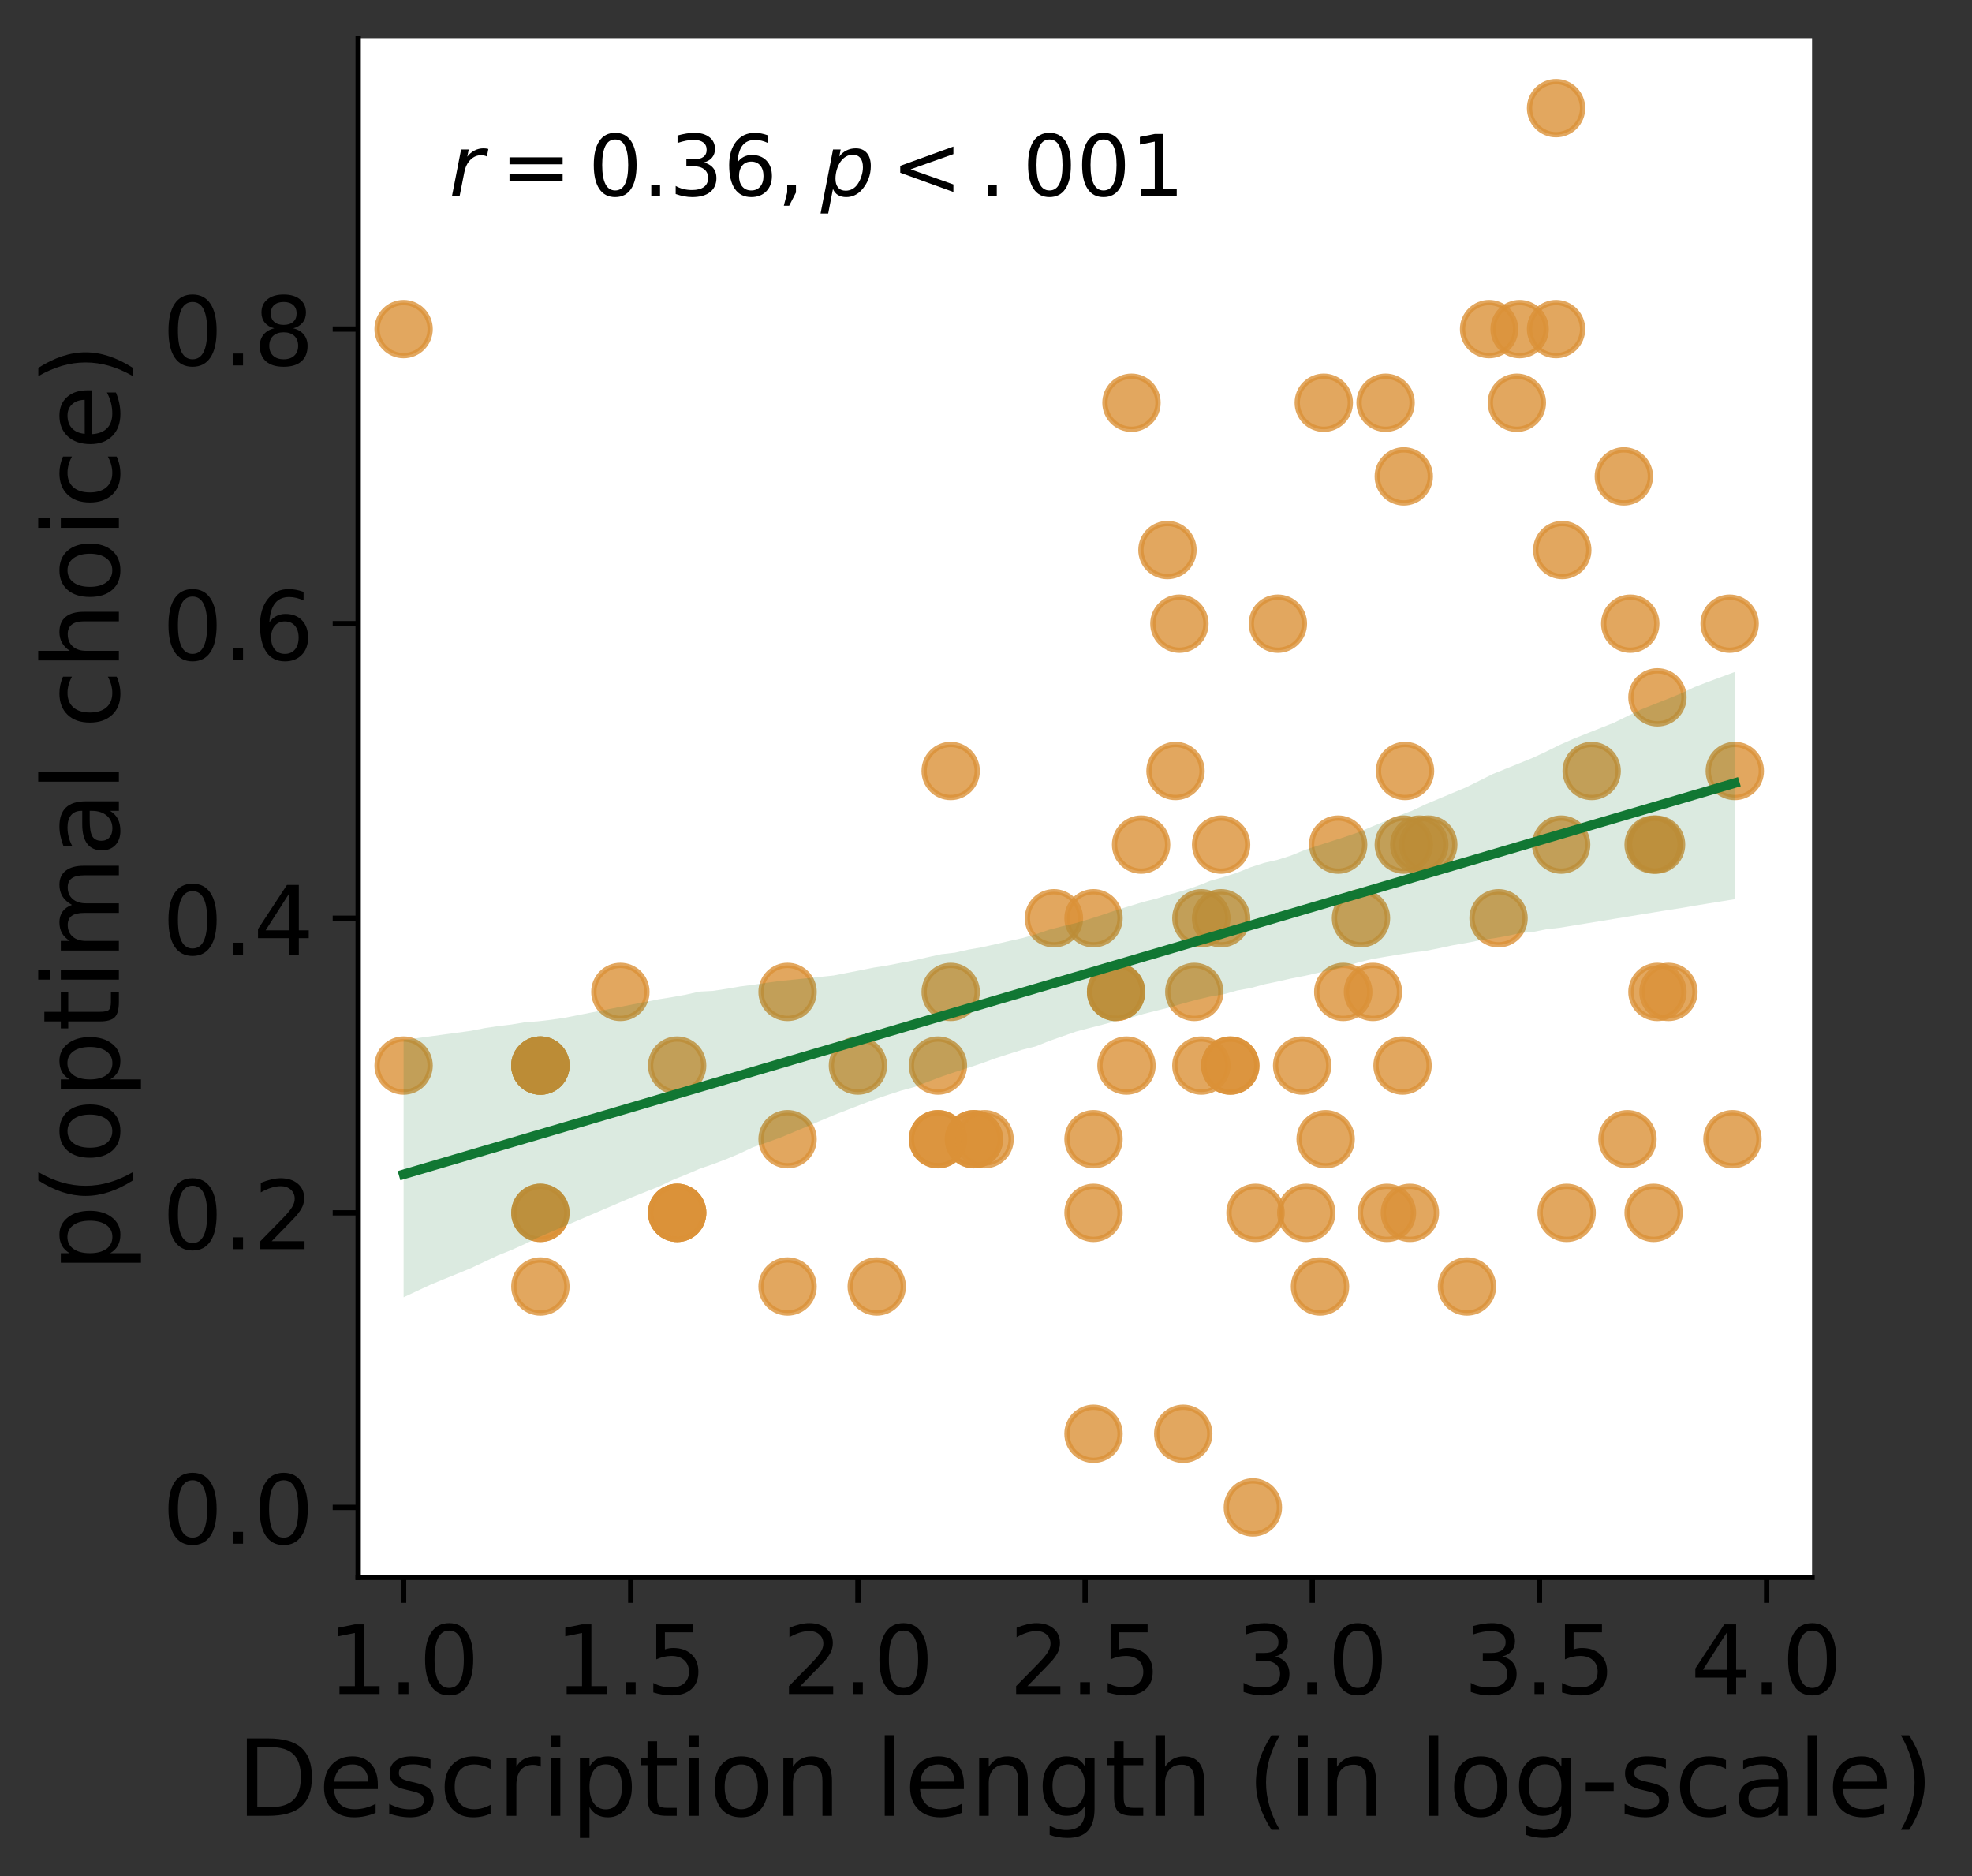 <?xml version="1.0" encoding="utf-8" standalone="no"?>
<!DOCTYPE svg PUBLIC "-//W3C//DTD SVG 1.1//EN"
  "http://www.w3.org/Graphics/SVG/1.1/DTD/svg11.dtd">
<!-- Created with matplotlib (https://matplotlib.org/) -->
<svg height="353.441pt" version="1.1" viewBox="0 0 371.55 353.441" width="371.55pt" xmlns="http://www.w3.org/2000/svg" xmlns:xlink="http://www.w3.org/1999/xlink">
 <rect x="0" y="0" width="371.55" height="353.441" fill="#333333" stroke="none"/>
 <defs>
  <style type="text/css">*{stroke-linecap:butt;stroke-linejoin:round;}</style>
 </defs>
 <g id="figure_1">
  <g id="patch_1">
   <path d="M 0 353.441 
L 371.55 353.441 
L 371.55 0 
L 0 0 
z
" style="fill:none;"/>
  </g>
  <g id="axes_1">
   <g id="patch_2">
    <path d="M 67.482 297.164 
L 341.415 297.164 
L 341.415 7.2 
L 67.482 7.2 
z
" style="fill:#ffffff;"/>
   </g>
   <g id="PathCollection_1">
    <defs>
     <path d="M 0 5 
C 1.326 5 2.598 4.473 3.536 3.536 
C 4.473 2.598 5 1.326 5 0 
C 5 -1.326 4.473 -2.598 3.536 -3.536 
C 2.598 -4.473 1.326 -5 0 -5 
C -1.326 -5 -2.598 -4.473 -3.536 -3.536 
C -4.473 -2.598 -5 -1.326 -5 0 
C -5 1.326 -4.473 2.598 -3.536 3.536 
C -2.598 4.473 -1.326 5 0 5 
z
" id="m71113874ea" style="stroke:#da9138;stroke-opacity:0.8;"/>
    </defs>
    <g clip-path="url(#p8c5817f13b)">
     <use style="fill:#da9138;fill-opacity:0.8;stroke:#da9138;stroke-opacity:0.8;" x="76.042" xlink:href="#m71113874ea" y="200.741"/>
     <use style="fill:#da9138;fill-opacity:0.8;stroke:#da9138;stroke-opacity:0.8;" x="214.999" xlink:href="#m71113874ea" y="159.119"/>
     <use style="fill:#da9138;fill-opacity:0.8;stroke:#da9138;stroke-opacity:0.8;" x="101.812" xlink:href="#m71113874ea" y="242.362"/>
     <use style="fill:#da9138;fill-opacity:0.8;stroke:#da9138;stroke-opacity:0.8;" x="212.244" xlink:href="#m71113874ea" y="200.741"/>
     <use style="fill:#da9138;fill-opacity:0.8;stroke:#da9138;stroke-opacity:0.8;" x="265.642" xlink:href="#m71113874ea" y="228.488"/>
     <use style="fill:#da9138;fill-opacity:0.8;stroke:#da9138;stroke-opacity:0.8;" x="206.033" xlink:href="#m71113874ea" y="214.614"/>
     <use style="fill:#da9138;fill-opacity:0.8;stroke:#da9138;stroke-opacity:0.8;" x="311.563" xlink:href="#m71113874ea" y="228.488"/>
     <use style="fill:#da9138;fill-opacity:0.8;stroke:#da9138;stroke-opacity:0.8;" x="276.394" xlink:href="#m71113874ea" y="242.362"/>
     <use style="fill:#da9138;fill-opacity:0.8;stroke:#da9138;stroke-opacity:0.8;" x="127.581" xlink:href="#m71113874ea" y="228.488"/>
     <use style="fill:#da9138;fill-opacity:0.8;stroke:#da9138;stroke-opacity:0.8;" x="221.481" xlink:href="#m71113874ea" y="145.245"/>
     <use style="fill:#da9138;fill-opacity:0.8;stroke:#da9138;stroke-opacity:0.8;" x="161.646" xlink:href="#m71113874ea" y="200.741"/>
     <use style="fill:#da9138;fill-opacity:0.8;stroke:#da9138;stroke-opacity:0.8;" x="206.033" xlink:href="#m71113874ea" y="228.488"/>
     <use style="fill:#da9138;fill-opacity:0.8;stroke:#da9138;stroke-opacity:0.8;" x="246.118" xlink:href="#m71113874ea" y="228.488"/>
     <use style="fill:#da9138;fill-opacity:0.8;stroke:#da9138;stroke-opacity:0.8;" x="231.802" xlink:href="#m71113874ea" y="200.741"/>
     <use style="fill:#da9138;fill-opacity:0.8;stroke:#da9138;stroke-opacity:0.8;" x="165.19" xlink:href="#m71113874ea" y="242.362"/>
     <use style="fill:#da9138;fill-opacity:0.8;stroke:#da9138;stroke-opacity:0.8;" x="312.281" xlink:href="#m71113874ea" y="131.371"/>
     <use style="fill:#da9138;fill-opacity:0.8;stroke:#da9138;stroke-opacity:0.8;" x="264.256" xlink:href="#m71113874ea" y="200.741"/>
     <use style="fill:#da9138;fill-opacity:0.8;stroke:#da9138;stroke-opacity:0.8;" x="101.812" xlink:href="#m71113874ea" y="200.741"/>
     <use style="fill:#da9138;fill-opacity:0.8;stroke:#da9138;stroke-opacity:0.8;" x="314.356" xlink:href="#m71113874ea" y="186.867"/>
     <use style="fill:#da9138;fill-opacity:0.8;stroke:#da9138;stroke-opacity:0.8;" x="183.499" xlink:href="#m71113874ea" y="214.614"/>
     <use style="fill:#da9138;fill-opacity:0.8;stroke:#da9138;stroke-opacity:0.8;" x="206.033" xlink:href="#m71113874ea" y="270.11"/>
     <use style="fill:#da9138;fill-opacity:0.8;stroke:#da9138;stroke-opacity:0.8;" x="176.72" xlink:href="#m71113874ea" y="214.614"/>
     <use style="fill:#da9138;fill-opacity:0.8;stroke:#da9138;stroke-opacity:0.8;" x="236.555" xlink:href="#m71113874ea" y="228.488"/>
     <use style="fill:#da9138;fill-opacity:0.8;stroke:#da9138;stroke-opacity:0.8;" x="225.024" xlink:href="#m71113874ea" y="186.867"/>
     <use style="fill:#da9138;fill-opacity:0.8;stroke:#da9138;stroke-opacity:0.8;" x="183.499" xlink:href="#m71113874ea" y="214.614"/>
     <use style="fill:#da9138;fill-opacity:0.8;stroke:#da9138;stroke-opacity:0.8;" x="101.812" xlink:href="#m71113874ea" y="200.741"/>
     <use style="fill:#da9138;fill-opacity:0.8;stroke:#da9138;stroke-opacity:0.8;" x="127.581" xlink:href="#m71113874ea" y="200.741"/>
     <use style="fill:#da9138;fill-opacity:0.8;stroke:#da9138;stroke-opacity:0.8;" x="245.343" xlink:href="#m71113874ea" y="200.741"/>
     <use style="fill:#da9138;fill-opacity:0.8;stroke:#da9138;stroke-opacity:0.8;" x="261.32" xlink:href="#m71113874ea" y="228.488"/>
     <use style="fill:#da9138;fill-opacity:0.8;stroke:#da9138;stroke-opacity:0.8;" x="311.563" xlink:href="#m71113874ea" y="159.119"/>
     <use style="fill:#da9138;fill-opacity:0.8;stroke:#da9138;stroke-opacity:0.8;" x="264.491" xlink:href="#m71113874ea" y="159.119"/>
     <use style="fill:#da9138;fill-opacity:0.8;stroke:#da9138;stroke-opacity:0.8;" x="127.581" xlink:href="#m71113874ea" y="228.488"/>
     <use style="fill:#da9138;fill-opacity:0.8;stroke:#da9138;stroke-opacity:0.8;" x="249.766" xlink:href="#m71113874ea" y="214.614"/>
     <use style="fill:#da9138;fill-opacity:0.8;stroke:#da9138;stroke-opacity:0.8;" x="269.103" xlink:href="#m71113874ea" y="159.119"/>
     <use style="fill:#da9138;fill-opacity:0.8;stroke:#da9138;stroke-opacity:0.8;" x="230.073" xlink:href="#m71113874ea" y="172.993"/>
     <use style="fill:#da9138;fill-opacity:0.8;stroke:#da9138;stroke-opacity:0.8;" x="256.428" xlink:href="#m71113874ea" y="172.993"/>
     <use style="fill:#da9138;fill-opacity:0.8;stroke:#da9138;stroke-opacity:0.8;" x="101.812" xlink:href="#m71113874ea" y="228.488"/>
     <use style="fill:#da9138;fill-opacity:0.8;stroke:#da9138;stroke-opacity:0.8;" x="210.287" xlink:href="#m71113874ea" y="186.867"/>
     <use style="fill:#da9138;fill-opacity:0.8;stroke:#da9138;stroke-opacity:0.8;" x="299.888" xlink:href="#m71113874ea" y="145.245"/>
     <use style="fill:#da9138;fill-opacity:0.8;stroke:#da9138;stroke-opacity:0.8;" x="295.18" xlink:href="#m71113874ea" y="228.488"/>
     <use style="fill:#da9138;fill-opacity:0.8;stroke:#da9138;stroke-opacity:0.8;" x="282.342" xlink:href="#m71113874ea" y="172.993"/>
     <use style="fill:#da9138;fill-opacity:0.8;stroke:#da9138;stroke-opacity:0.8;" x="176.72" xlink:href="#m71113874ea" y="214.614"/>
     <use style="fill:#da9138;fill-opacity:0.8;stroke:#da9138;stroke-opacity:0.8;" x="148.386" xlink:href="#m71113874ea" y="186.867"/>
     <use style="fill:#da9138;fill-opacity:0.8;stroke:#da9138;stroke-opacity:0.8;" x="326.856" xlink:href="#m71113874ea" y="145.245"/>
     <use style="fill:#da9138;fill-opacity:0.8;stroke:#da9138;stroke-opacity:0.8;" x="116.886" xlink:href="#m71113874ea" y="186.867"/>
     <use style="fill:#da9138;fill-opacity:0.8;stroke:#da9138;stroke-opacity:0.8;" x="248.708" xlink:href="#m71113874ea" y="242.362"/>
     <use style="fill:#da9138;fill-opacity:0.8;stroke:#da9138;stroke-opacity:0.8;" x="307.159" xlink:href="#m71113874ea" y="117.497"/>
     <use style="fill:#da9138;fill-opacity:0.8;stroke:#da9138;stroke-opacity:0.8;" x="127.581" xlink:href="#m71113874ea" y="228.488"/>
     <use style="fill:#da9138;fill-opacity:0.8;stroke:#da9138;stroke-opacity:0.8;" x="306.636" xlink:href="#m71113874ea" y="214.614"/>
     <use style="fill:#da9138;fill-opacity:0.8;stroke:#da9138;stroke-opacity:0.8;" x="222.939" xlink:href="#m71113874ea" y="270.11"/>
     <use style="fill:#da9138;fill-opacity:0.8;stroke:#da9138;stroke-opacity:0.8;" x="226.352" xlink:href="#m71113874ea" y="200.741"/>
     <use style="fill:#da9138;fill-opacity:0.8;stroke:#da9138;stroke-opacity:0.8;" x="210.287" xlink:href="#m71113874ea" y="186.867"/>
     <use style="fill:#da9138;fill-opacity:0.8;stroke:#da9138;stroke-opacity:0.8;" x="179.12" xlink:href="#m71113874ea" y="186.867"/>
     <use style="fill:#da9138;fill-opacity:0.8;stroke:#da9138;stroke-opacity:0.8;" x="240.768" xlink:href="#m71113874ea" y="117.497"/>
     <use style="fill:#da9138;fill-opacity:0.8;stroke:#da9138;stroke-opacity:0.8;" x="285.793" xlink:href="#m71113874ea" y="75.876"/>
     <use style="fill:#da9138;fill-opacity:0.8;stroke:#da9138;stroke-opacity:0.8;" x="261.064" xlink:href="#m71113874ea" y="75.876"/>
     <use style="fill:#da9138;fill-opacity:0.8;stroke:#da9138;stroke-opacity:0.8;" x="286.317" xlink:href="#m71113874ea" y="62.002"/>
     <use style="fill:#da9138;fill-opacity:0.8;stroke:#da9138;stroke-opacity:0.8;" x="101.812" xlink:href="#m71113874ea" y="228.488"/>
     <use style="fill:#da9138;fill-opacity:0.8;stroke:#da9138;stroke-opacity:0.8;" x="305.952" xlink:href="#m71113874ea" y="89.75"/>
     <use style="fill:#da9138;fill-opacity:0.8;stroke:#da9138;stroke-opacity:0.8;" x="176.72" xlink:href="#m71113874ea" y="200.741"/>
     <use style="fill:#da9138;fill-opacity:0.8;stroke:#da9138;stroke-opacity:0.8;" x="101.812" xlink:href="#m71113874ea" y="200.741"/>
     <use style="fill:#da9138;fill-opacity:0.8;stroke:#da9138;stroke-opacity:0.8;" x="236.056" xlink:href="#m71113874ea" y="283.984"/>
     <use style="fill:#da9138;fill-opacity:0.8;stroke:#da9138;stroke-opacity:0.8;" x="312.281" xlink:href="#m71113874ea" y="186.867"/>
     <use style="fill:#da9138;fill-opacity:0.8;stroke:#da9138;stroke-opacity:0.8;" x="185.509" xlink:href="#m71113874ea" y="214.614"/>
     <use style="fill:#da9138;fill-opacity:0.8;stroke:#da9138;stroke-opacity:0.8;" x="219.963" xlink:href="#m71113874ea" y="103.623"/>
     <use style="fill:#da9138;fill-opacity:0.8;stroke:#da9138;stroke-opacity:0.8;" x="230.073" xlink:href="#m71113874ea" y="159.119"/>
     <use style="fill:#da9138;fill-opacity:0.8;stroke:#da9138;stroke-opacity:0.8;" x="312.021" xlink:href="#m71113874ea" y="159.119"/>
     <use style="fill:#da9138;fill-opacity:0.8;stroke:#da9138;stroke-opacity:0.8;" x="213.185" xlink:href="#m71113874ea" y="75.876"/>
     <use style="fill:#da9138;fill-opacity:0.8;stroke:#da9138;stroke-opacity:0.8;" x="252.122" xlink:href="#m71113874ea" y="159.119"/>
     <use style="fill:#da9138;fill-opacity:0.8;stroke:#da9138;stroke-opacity:0.8;" x="222.217" xlink:href="#m71113874ea" y="117.497"/>
     <use style="fill:#da9138;fill-opacity:0.8;stroke:#da9138;stroke-opacity:0.8;" x="326.416" xlink:href="#m71113874ea" y="214.614"/>
     <use style="fill:#da9138;fill-opacity:0.8;stroke:#da9138;stroke-opacity:0.8;" x="325.882" xlink:href="#m71113874ea" y="117.497"/>
     <use style="fill:#da9138;fill-opacity:0.8;stroke:#da9138;stroke-opacity:0.8;" x="253.087" xlink:href="#m71113874ea" y="186.867"/>
     <use style="fill:#da9138;fill-opacity:0.8;stroke:#da9138;stroke-opacity:0.8;" x="198.573" xlink:href="#m71113874ea" y="172.993"/>
     <use style="fill:#da9138;fill-opacity:0.8;stroke:#da9138;stroke-opacity:0.8;" x="294.352" xlink:href="#m71113874ea" y="103.623"/>
     <use style="fill:#da9138;fill-opacity:0.8;stroke:#da9138;stroke-opacity:0.8;" x="148.386" xlink:href="#m71113874ea" y="214.614"/>
     <use style="fill:#da9138;fill-opacity:0.8;stroke:#da9138;stroke-opacity:0.8;" x="264.724" xlink:href="#m71113874ea" y="145.245"/>
     <use style="fill:#da9138;fill-opacity:0.8;stroke:#da9138;stroke-opacity:0.8;" x="101.812" xlink:href="#m71113874ea" y="200.741"/>
     <use style="fill:#da9138;fill-opacity:0.8;stroke:#da9138;stroke-opacity:0.8;" x="226.352" xlink:href="#m71113874ea" y="172.993"/>
     <use style="fill:#da9138;fill-opacity:0.8;stroke:#da9138;stroke-opacity:0.8;" x="249.417" xlink:href="#m71113874ea" y="75.876"/>
     <use style="fill:#da9138;fill-opacity:0.8;stroke:#da9138;stroke-opacity:0.8;" x="148.386" xlink:href="#m71113874ea" y="242.362"/>
     <use style="fill:#da9138;fill-opacity:0.8;stroke:#da9138;stroke-opacity:0.8;" x="179.12" xlink:href="#m71113874ea" y="145.245"/>
     <use style="fill:#da9138;fill-opacity:0.8;stroke:#da9138;stroke-opacity:0.8;" x="258.682" xlink:href="#m71113874ea" y="186.867"/>
     <use style="fill:#da9138;fill-opacity:0.8;stroke:#da9138;stroke-opacity:0.8;" x="267.412" xlink:href="#m71113874ea" y="159.119"/>
     <use style="fill:#da9138;fill-opacity:0.8;stroke:#da9138;stroke-opacity:0.8;" x="206.033" xlink:href="#m71113874ea" y="172.993"/>
     <use style="fill:#da9138;fill-opacity:0.8;stroke:#da9138;stroke-opacity:0.8;" x="231.802" xlink:href="#m71113874ea" y="200.741"/>
     <use style="fill:#da9138;fill-opacity:0.8;stroke:#da9138;stroke-opacity:0.8;" x="294.142" xlink:href="#m71113874ea" y="159.119"/>
     <use style="fill:#da9138;fill-opacity:0.8;stroke:#da9138;stroke-opacity:0.8;" x="293.182" xlink:href="#m71113874ea" y="62.002"/>
     <use style="fill:#da9138;fill-opacity:0.8;stroke:#da9138;stroke-opacity:0.8;" x="280.564" xlink:href="#m71113874ea" y="62.002"/>
     <use style="fill:#da9138;fill-opacity:0.8;stroke:#da9138;stroke-opacity:0.8;" x="264.491" xlink:href="#m71113874ea" y="89.75"/>
     <use style="fill:#da9138;fill-opacity:0.8;stroke:#da9138;stroke-opacity:0.8;" x="76.042" xlink:href="#m71113874ea" y="62.002"/>
     <use style="fill:#da9138;fill-opacity:0.8;stroke:#da9138;stroke-opacity:0.8;" x="293.182" xlink:href="#m71113874ea" y="20.38"/>
    </g>
   </g>
   <g id="PolyCollection_1">
    <path clip-path="url(#p8c5817f13b)" d="M 76.042 195.916 
L 76.042 244.392 
L 78.576 243.21 
L 81.109 242.024 
L 83.643 240.981 
L 86.176 239.947 
L 88.71 238.91 
L 91.243 237.722 
L 93.777 236.521 
L 96.31 235.506 
L 98.844 234.372 
L 101.377 233.143 
L 103.91 232.04 
L 106.444 230.958 
L 108.977 229.875 
L 111.511 228.792 
L 114.044 227.707 
L 116.578 226.621 
L 119.111 225.536 
L 121.645 224.52 
L 124.178 223.527 
L 126.712 222.312 
L 129.245 221.288 
L 131.779 220.201 
L 134.312 219.33 
L 136.846 218.372 
L 139.379 217.307 
L 141.913 216.106 
L 144.446 215.242 
L 146.979 214.333 
L 149.513 213.286 
L 152.046 212.214 
L 154.58 211.141 
L 157.113 210.067 
L 159.647 209.086 
L 162.18 208.11 
L 164.714 207.147 
L 167.247 206.281 
L 169.781 205.465 
L 172.314 204.77 
L 174.848 203.79 
L 177.381 202.833 
L 179.915 201.967 
L 182.448 201.156 
L 184.982 200.307 
L 187.515 199.383 
L 190.048 198.563 
L 192.582 197.764 
L 195.115 197.132 
L 197.649 196.115 
L 200.182 195.231 
L 202.716 194.342 
L 205.249 193.668 
L 207.783 193.019 
L 210.316 192.347 
L 212.85 191.775 
L 215.383 191.038 
L 217.917 190.392 
L 220.45 189.763 
L 222.984 189.014 
L 225.517 188.325 
L 228.051 187.736 
L 230.584 187.303 
L 233.117 186.592 
L 235.651 186.138 
L 238.184 185.442 
L 240.718 184.918 
L 243.251 184.338 
L 245.785 183.85 
L 248.318 183.275 
L 250.852 182.678 
L 253.385 182.042 
L 255.919 181.33 
L 258.452 180.686 
L 260.986 180.259 
L 263.519 179.828 
L 266.053 179.451 
L 268.586 179.144 
L 271.12 178.639 
L 273.653 178.093 
L 276.186 177.656 
L 278.72 177.162 
L 281.253 176.79 
L 283.787 176.355 
L 286.32 175.805 
L 288.854 175.564 
L 291.387 175.061 
L 293.921 174.774 
L 296.454 174.36 
L 298.988 173.945 
L 301.521 173.531 
L 304.055 173.119 
L 306.588 172.702 
L 309.122 172.285 
L 311.655 171.873 
L 314.189 171.46 
L 316.722 171.074 
L 319.256 170.631 
L 321.789 170.221 
L 324.322 169.81 
L 326.856 169.4 
L 326.856 126.586 
L 326.856 126.586 
L 324.322 127.523 
L 321.789 128.46 
L 319.256 129.443 
L 316.722 130.642 
L 314.189 131.678 
L 311.655 132.674 
L 309.122 133.688 
L 306.588 134.928 
L 304.055 136.167 
L 301.521 137.17 
L 298.988 138.177 
L 296.454 139.185 
L 293.921 140.298 
L 291.387 141.557 
L 288.854 142.741 
L 286.32 143.771 
L 283.787 144.794 
L 281.253 145.823 
L 278.72 147.093 
L 276.186 148.344 
L 273.653 149.405 
L 271.12 150.466 
L 268.586 151.524 
L 266.053 152.73 
L 263.519 153.677 
L 260.986 154.689 
L 258.452 155.74 
L 255.919 156.802 
L 253.385 157.675 
L 250.852 158.489 
L 248.318 159.303 
L 245.785 160.136 
L 243.251 161.175 
L 240.718 161.982 
L 238.184 162.559 
L 235.651 163.372 
L 233.117 164.402 
L 230.584 165.21 
L 228.051 165.931 
L 225.517 166.931 
L 222.984 167.777 
L 220.45 168.483 
L 217.917 169.274 
L 215.383 169.921 
L 212.85 170.696 
L 210.316 171.458 
L 207.783 172.324 
L 205.249 173.141 
L 202.716 173.894 
L 200.182 174.499 
L 197.649 175.157 
L 195.115 176.024 
L 192.582 176.736 
L 190.048 177.302 
L 187.515 177.891 
L 184.982 178.457 
L 182.448 178.899 
L 179.915 179.471 
L 177.381 179.758 
L 174.848 180.315 
L 172.314 180.899 
L 169.781 181.376 
L 167.247 181.871 
L 164.714 182.268 
L 162.18 182.771 
L 159.647 183.268 
L 157.113 183.765 
L 154.58 184.031 
L 152.046 184.291 
L 149.513 184.548 
L 146.979 184.804 
L 144.446 185.143 
L 141.913 185.525 
L 139.379 185.849 
L 136.846 186.292 
L 134.312 186.673 
L 131.779 186.806 
L 129.245 187.378 
L 126.712 187.835 
L 124.178 188.242 
L 121.645 188.74 
L 119.111 189.239 
L 116.578 189.745 
L 114.044 190.236 
L 111.511 190.728 
L 108.977 191.226 
L 106.444 191.726 
L 103.91 192.104 
L 101.377 192.401 
L 98.844 192.594 
L 96.31 193.013 
L 93.777 193.314 
L 91.243 193.696 
L 88.71 194.197 
L 86.176 194.54 
L 83.643 194.883 
L 81.109 195.226 
L 78.576 195.571 
L 76.042 195.916 
z
" style="fill:#117733;fill-opacity:0.15;"/>
   </g>
   <g id="matplotlib.axis_1">
    <g id="xtick_1">
     <g id="line2d_1">
      <defs>
       <path d="M 0 0 
L 0 4.8 
" id="ma40fc22b27" style="stroke:#000000;"/>
      </defs>
      <g>
       <use style="stroke:#000000;" x="76.042" xlink:href="#ma40fc22b27" y="297.164"/>
      </g>
     </g>
     <g id="text_1">
      <!-- 1.0 -->
      <g transform="translate(61.729 319.141)scale(0.18 -0.18)">
       <defs>
        <path d="M 12.406 8.297 
L 28.516 8.297 
L 28.516 63.922 
L 10.984 60.406 
L 10.984 69.391 
L 28.422 72.906 
L 38.281 72.906 
L 38.281 8.297 
L 54.391 8.297 
L 54.391 0 
L 12.406 0 
z
" id="DejaVuSans-49"/>
        <path d="M 10.688 12.406 
L 21 12.406 
L 21 0 
L 10.688 0 
z
" id="DejaVuSans-46"/>
        <path d="M 31.781 66.406 
Q 24.172 66.406 20.328 58.906 
Q 16.5 51.422 16.5 36.375 
Q 16.5 21.391 20.328 13.891 
Q 24.172 6.391 31.781 6.391 
Q 39.453 6.391 43.281 13.891 
Q 47.125 21.391 47.125 36.375 
Q 47.125 51.422 43.281 58.906 
Q 39.453 66.406 31.781 66.406 
z
M 31.781 74.219 
Q 44.047 74.219 50.516 64.516 
Q 56.984 54.828 56.984 36.375 
Q 56.984 17.969 50.516 8.266 
Q 44.047 -1.422 31.781 -1.422 
Q 19.531 -1.422 13.062 8.266 
Q 6.594 17.969 6.594 36.375 
Q 6.594 54.828 13.062 64.516 
Q 19.531 74.219 31.781 74.219 
z
" id="DejaVuSans-48"/>
       </defs>
       <use xlink:href="#DejaVuSans-49"/>
       <use x="63.623" xlink:href="#DejaVuSans-46"/>
       <use x="95.41" xlink:href="#DejaVuSans-48"/>
      </g>
     </g>
    </g>
    <g id="xtick_2">
     <g id="line2d_2">
      <g>
       <use style="stroke:#000000;" x="118.844" xlink:href="#ma40fc22b27" y="297.164"/>
      </g>
     </g>
     <g id="text_2">
      <!-- 1.5 -->
      <g transform="translate(104.531 319.141)scale(0.18 -0.18)">
       <defs>
        <path d="M 10.797 72.906 
L 49.516 72.906 
L 49.516 64.594 
L 19.828 64.594 
L 19.828 46.734 
Q 21.969 47.469 24.109 47.828 
Q 26.266 48.188 28.422 48.188 
Q 40.625 48.188 47.75 41.5 
Q 54.891 34.812 54.891 23.391 
Q 54.891 11.625 47.562 5.094 
Q 40.234 -1.422 26.906 -1.422 
Q 22.312 -1.422 17.547 -0.641 
Q 12.797 0.141 7.719 1.703 
L 7.719 11.625 
Q 12.109 9.234 16.797 8.062 
Q 21.484 6.891 26.703 6.891 
Q 35.156 6.891 40.078 11.328 
Q 45.016 15.766 45.016 23.391 
Q 45.016 31 40.078 35.438 
Q 35.156 39.891 26.703 39.891 
Q 22.75 39.891 18.812 39.016 
Q 14.891 38.141 10.797 36.281 
z
" id="DejaVuSans-53"/>
       </defs>
       <use xlink:href="#DejaVuSans-49"/>
       <use x="63.623" xlink:href="#DejaVuSans-46"/>
       <use x="95.41" xlink:href="#DejaVuSans-53"/>
      </g>
     </g>
    </g>
    <g id="xtick_3">
     <g id="line2d_3">
      <g>
       <use style="stroke:#000000;" x="161.646" xlink:href="#ma40fc22b27" y="297.164"/>
      </g>
     </g>
     <g id="text_3">
      <!-- 2.0 -->
      <g transform="translate(147.333 319.141)scale(0.18 -0.18)">
       <defs>
        <path d="M 19.188 8.297 
L 53.609 8.297 
L 53.609 0 
L 7.328 0 
L 7.328 8.297 
Q 12.938 14.109 22.625 23.891 
Q 32.328 33.688 34.812 36.531 
Q 39.547 41.844 41.422 45.531 
Q 43.312 49.219 43.312 52.781 
Q 43.312 58.594 39.234 62.25 
Q 35.156 65.922 28.609 65.922 
Q 23.969 65.922 18.812 64.312 
Q 13.672 62.703 7.812 59.422 
L 7.812 69.391 
Q 13.766 71.781 18.938 73 
Q 24.125 74.219 28.422 74.219 
Q 39.75 74.219 46.484 68.547 
Q 53.219 62.891 53.219 53.422 
Q 53.219 48.922 51.531 44.891 
Q 49.859 40.875 45.406 35.406 
Q 44.188 33.984 37.641 27.219 
Q 31.109 20.453 19.188 8.297 
z
" id="DejaVuSans-50"/>
       </defs>
       <use xlink:href="#DejaVuSans-50"/>
       <use x="63.623" xlink:href="#DejaVuSans-46"/>
       <use x="95.41" xlink:href="#DejaVuSans-48"/>
      </g>
     </g>
    </g>
    <g id="xtick_4">
     <g id="line2d_4">
      <g>
       <use style="stroke:#000000;" x="204.448" xlink:href="#ma40fc22b27" y="297.164"/>
      </g>
     </g>
     <g id="text_4">
      <!-- 2.5 -->
      <g transform="translate(190.135 319.141)scale(0.18 -0.18)">
       <use xlink:href="#DejaVuSans-50"/>
       <use x="63.623" xlink:href="#DejaVuSans-46"/>
       <use x="95.41" xlink:href="#DejaVuSans-53"/>
      </g>
     </g>
    </g>
    <g id="xtick_5">
     <g id="line2d_5">
      <g>
       <use style="stroke:#000000;" x="247.25" xlink:href="#ma40fc22b27" y="297.164"/>
      </g>
     </g>
     <g id="text_5">
      <!-- 3.0 -->
      <g transform="translate(232.937 319.141)scale(0.18 -0.18)">
       <defs>
        <path d="M 40.578 39.312 
Q 47.656 37.797 51.625 33 
Q 55.609 28.219 55.609 21.188 
Q 55.609 10.406 48.188 4.484 
Q 40.766 -1.422 27.094 -1.422 
Q 22.516 -1.422 17.656 -0.516 
Q 12.797 0.391 7.625 2.203 
L 7.625 11.719 
Q 11.719 9.328 16.594 8.109 
Q 21.484 6.891 26.812 6.891 
Q 36.078 6.891 40.938 10.547 
Q 45.797 14.203 45.797 21.188 
Q 45.797 27.641 41.281 31.266 
Q 36.766 34.906 28.719 34.906 
L 20.219 34.906 
L 20.219 43.016 
L 29.109 43.016 
Q 36.375 43.016 40.234 45.922 
Q 44.094 48.828 44.094 54.297 
Q 44.094 59.906 40.109 62.906 
Q 36.141 65.922 28.719 65.922 
Q 24.656 65.922 20.016 65.031 
Q 15.375 64.156 9.812 62.312 
L 9.812 71.094 
Q 15.438 72.656 20.344 73.438 
Q 25.25 74.219 29.594 74.219 
Q 40.828 74.219 47.359 69.109 
Q 53.906 64.016 53.906 55.328 
Q 53.906 49.266 50.438 45.094 
Q 46.969 40.922 40.578 39.312 
z
" id="DejaVuSans-51"/>
       </defs>
       <use xlink:href="#DejaVuSans-51"/>
       <use x="63.623" xlink:href="#DejaVuSans-46"/>
       <use x="95.41" xlink:href="#DejaVuSans-48"/>
      </g>
     </g>
    </g>
    <g id="xtick_6">
     <g id="line2d_6">
      <g>
       <use style="stroke:#000000;" x="290.052" xlink:href="#ma40fc22b27" y="297.164"/>
      </g>
     </g>
     <g id="text_6">
      <!-- 3.5 -->
      <g transform="translate(275.739 319.141)scale(0.18 -0.18)">
       <use xlink:href="#DejaVuSans-51"/>
       <use x="63.623" xlink:href="#DejaVuSans-46"/>
       <use x="95.41" xlink:href="#DejaVuSans-53"/>
      </g>
     </g>
    </g>
    <g id="xtick_7">
     <g id="line2d_7">
      <g>
       <use style="stroke:#000000;" x="332.854" xlink:href="#ma40fc22b27" y="297.164"/>
      </g>
     </g>
     <g id="text_7">
      <!-- 4.0 -->
      <g transform="translate(318.541 319.141)scale(0.18 -0.18)">
       <defs>
        <path d="M 37.797 64.312 
L 12.891 25.391 
L 37.797 25.391 
z
M 35.203 72.906 
L 47.609 72.906 
L 47.609 25.391 
L 58.016 25.391 
L 58.016 17.188 
L 47.609 17.188 
L 47.609 0 
L 37.797 0 
L 37.797 17.188 
L 4.891 17.188 
L 4.891 26.703 
z
" id="DejaVuSans-52"/>
       </defs>
       <use xlink:href="#DejaVuSans-52"/>
       <use x="63.623" xlink:href="#DejaVuSans-46"/>
       <use x="95.41" xlink:href="#DejaVuSans-48"/>
      </g>
     </g>
    </g>
    <g id="text_8">
     <!-- Description length (in log-scale) -->
     <g transform="translate(44.547 342.082)scale(0.2 -0.2)">
      <defs>
       <path d="M 19.672 64.797 
L 19.672 8.109 
L 31.594 8.109 
Q 46.688 8.109 53.688 14.938 
Q 60.688 21.781 60.688 36.531 
Q 60.688 51.172 53.688 57.984 
Q 46.688 64.797 31.594 64.797 
z
M 9.812 72.906 
L 30.078 72.906 
Q 51.266 72.906 61.172 64.094 
Q 71.094 55.281 71.094 36.531 
Q 71.094 17.672 61.125 8.828 
Q 51.172 0 30.078 0 
L 9.812 0 
z
" id="DejaVuSans-68"/>
       <path d="M 56.203 29.594 
L 56.203 25.203 
L 14.891 25.203 
Q 15.484 15.922 20.484 11.062 
Q 25.484 6.203 34.422 6.203 
Q 39.594 6.203 44.453 7.469 
Q 49.312 8.734 54.109 11.281 
L 54.109 2.781 
Q 49.266 0.734 44.188 -0.344 
Q 39.109 -1.422 33.891 -1.422 
Q 20.797 -1.422 13.156 6.188 
Q 5.516 13.812 5.516 26.812 
Q 5.516 40.234 12.766 48.109 
Q 20.016 56 32.328 56 
Q 43.359 56 49.781 48.891 
Q 56.203 41.797 56.203 29.594 
z
M 47.219 32.234 
Q 47.125 39.594 43.094 43.984 
Q 39.062 48.391 32.422 48.391 
Q 24.906 48.391 20.391 44.141 
Q 15.875 39.891 15.188 32.172 
z
" id="DejaVuSans-101"/>
       <path d="M 44.281 53.078 
L 44.281 44.578 
Q 40.484 46.531 36.375 47.5 
Q 32.281 48.484 27.875 48.484 
Q 21.188 48.484 17.844 46.438 
Q 14.5 44.391 14.5 40.281 
Q 14.5 37.156 16.891 35.375 
Q 19.281 33.594 26.516 31.984 
L 29.594 31.297 
Q 39.156 29.25 43.188 25.516 
Q 47.219 21.781 47.219 15.094 
Q 47.219 7.469 41.188 3.016 
Q 35.156 -1.422 24.609 -1.422 
Q 20.219 -1.422 15.453 -0.562 
Q 10.688 0.297 5.422 2 
L 5.422 11.281 
Q 10.406 8.688 15.234 7.391 
Q 20.062 6.109 24.812 6.109 
Q 31.156 6.109 34.562 8.281 
Q 37.984 10.453 37.984 14.406 
Q 37.984 18.062 35.516 20.016 
Q 33.062 21.969 24.703 23.781 
L 21.578 24.516 
Q 13.234 26.266 9.516 29.906 
Q 5.812 33.547 5.812 39.891 
Q 5.812 47.609 11.281 51.797 
Q 16.75 56 26.812 56 
Q 31.781 56 36.172 55.266 
Q 40.578 54.547 44.281 53.078 
z
" id="DejaVuSans-115"/>
       <path d="M 48.781 52.594 
L 48.781 44.188 
Q 44.969 46.297 41.141 47.344 
Q 37.312 48.391 33.406 48.391 
Q 24.656 48.391 19.812 42.844 
Q 14.984 37.312 14.984 27.297 
Q 14.984 17.281 19.812 11.734 
Q 24.656 6.203 33.406 6.203 
Q 37.312 6.203 41.141 7.25 
Q 44.969 8.297 48.781 10.406 
L 48.781 2.094 
Q 45.016 0.344 40.984 -0.531 
Q 36.969 -1.422 32.422 -1.422 
Q 20.062 -1.422 12.781 6.344 
Q 5.516 14.109 5.516 27.297 
Q 5.516 40.672 12.859 48.328 
Q 20.219 56 33.016 56 
Q 37.156 56 41.109 55.141 
Q 45.062 54.297 48.781 52.594 
z
" id="DejaVuSans-99"/>
       <path d="M 41.109 46.297 
Q 39.594 47.172 37.812 47.578 
Q 36.031 48 33.891 48 
Q 26.266 48 22.188 43.047 
Q 18.109 38.094 18.109 28.812 
L 18.109 0 
L 9.078 0 
L 9.078 54.688 
L 18.109 54.688 
L 18.109 46.188 
Q 20.953 51.172 25.484 53.578 
Q 30.031 56 36.531 56 
Q 37.453 56 38.578 55.875 
Q 39.703 55.766 41.062 55.516 
z
" id="DejaVuSans-114"/>
       <path d="M 9.422 54.688 
L 18.406 54.688 
L 18.406 0 
L 9.422 0 
z
M 9.422 75.984 
L 18.406 75.984 
L 18.406 64.594 
L 9.422 64.594 
z
" id="DejaVuSans-105"/>
       <path d="M 18.109 8.203 
L 18.109 -20.797 
L 9.078 -20.797 
L 9.078 54.688 
L 18.109 54.688 
L 18.109 46.391 
Q 20.953 51.266 25.266 53.625 
Q 29.594 56 35.594 56 
Q 45.562 56 51.781 48.094 
Q 58.016 40.188 58.016 27.297 
Q 58.016 14.406 51.781 6.484 
Q 45.562 -1.422 35.594 -1.422 
Q 29.594 -1.422 25.266 0.953 
Q 20.953 3.328 18.109 8.203 
z
M 48.688 27.297 
Q 48.688 37.203 44.609 42.844 
Q 40.531 48.484 33.406 48.484 
Q 26.266 48.484 22.188 42.844 
Q 18.109 37.203 18.109 27.297 
Q 18.109 17.391 22.188 11.75 
Q 26.266 6.109 33.406 6.109 
Q 40.531 6.109 44.609 11.75 
Q 48.688 17.391 48.688 27.297 
z
" id="DejaVuSans-112"/>
       <path d="M 18.312 70.219 
L 18.312 54.688 
L 36.812 54.688 
L 36.812 47.703 
L 18.312 47.703 
L 18.312 18.016 
Q 18.312 11.328 20.141 9.422 
Q 21.969 7.516 27.594 7.516 
L 36.812 7.516 
L 36.812 0 
L 27.594 0 
Q 17.188 0 13.234 3.875 
Q 9.281 7.766 9.281 18.016 
L 9.281 47.703 
L 2.688 47.703 
L 2.688 54.688 
L 9.281 54.688 
L 9.281 70.219 
z
" id="DejaVuSans-116"/>
       <path d="M 30.609 48.391 
Q 23.391 48.391 19.188 42.75 
Q 14.984 37.109 14.984 27.297 
Q 14.984 17.484 19.156 11.844 
Q 23.344 6.203 30.609 6.203 
Q 37.797 6.203 41.984 11.859 
Q 46.188 17.531 46.188 27.297 
Q 46.188 37.016 41.984 42.703 
Q 37.797 48.391 30.609 48.391 
z
M 30.609 56 
Q 42.328 56 49.016 48.375 
Q 55.719 40.766 55.719 27.297 
Q 55.719 13.875 49.016 6.219 
Q 42.328 -1.422 30.609 -1.422 
Q 18.844 -1.422 12.172 6.219 
Q 5.516 13.875 5.516 27.297 
Q 5.516 40.766 12.172 48.375 
Q 18.844 56 30.609 56 
z
" id="DejaVuSans-111"/>
       <path d="M 54.891 33.016 
L 54.891 0 
L 45.906 0 
L 45.906 32.719 
Q 45.906 40.484 42.875 44.328 
Q 39.844 48.188 33.797 48.188 
Q 26.516 48.188 22.312 43.547 
Q 18.109 38.922 18.109 30.906 
L 18.109 0 
L 9.078 0 
L 9.078 54.688 
L 18.109 54.688 
L 18.109 46.188 
Q 21.344 51.125 25.703 53.562 
Q 30.078 56 35.797 56 
Q 45.219 56 50.047 50.172 
Q 54.891 44.344 54.891 33.016 
z
" id="DejaVuSans-110"/>
       <path id="DejaVuSans-32"/>
       <path d="M 9.422 75.984 
L 18.406 75.984 
L 18.406 0 
L 9.422 0 
z
" id="DejaVuSans-108"/>
       <path d="M 45.406 27.984 
Q 45.406 37.75 41.375 43.109 
Q 37.359 48.484 30.078 48.484 
Q 22.859 48.484 18.828 43.109 
Q 14.797 37.75 14.797 27.984 
Q 14.797 18.266 18.828 12.891 
Q 22.859 7.516 30.078 7.516 
Q 37.359 7.516 41.375 12.891 
Q 45.406 18.266 45.406 27.984 
z
M 54.391 6.781 
Q 54.391 -7.172 48.188 -13.984 
Q 42 -20.797 29.203 -20.797 
Q 24.469 -20.797 20.266 -20.094 
Q 16.062 -19.391 12.109 -17.922 
L 12.109 -9.188 
Q 16.062 -11.328 19.922 -12.344 
Q 23.781 -13.375 27.781 -13.375 
Q 36.625 -13.375 41.016 -8.766 
Q 45.406 -4.156 45.406 5.172 
L 45.406 9.625 
Q 42.625 4.781 38.281 2.391 
Q 33.938 0 27.875 0 
Q 17.828 0 11.672 7.656 
Q 5.516 15.328 5.516 27.984 
Q 5.516 40.672 11.672 48.328 
Q 17.828 56 27.875 56 
Q 33.938 56 38.281 53.609 
Q 42.625 51.219 45.406 46.391 
L 45.406 54.688 
L 54.391 54.688 
z
" id="DejaVuSans-103"/>
       <path d="M 54.891 33.016 
L 54.891 0 
L 45.906 0 
L 45.906 32.719 
Q 45.906 40.484 42.875 44.328 
Q 39.844 48.188 33.797 48.188 
Q 26.516 48.188 22.312 43.547 
Q 18.109 38.922 18.109 30.906 
L 18.109 0 
L 9.078 0 
L 9.078 75.984 
L 18.109 75.984 
L 18.109 46.188 
Q 21.344 51.125 25.703 53.562 
Q 30.078 56 35.797 56 
Q 45.219 56 50.047 50.172 
Q 54.891 44.344 54.891 33.016 
z
" id="DejaVuSans-104"/>
       <path d="M 31 75.875 
Q 24.469 64.656 21.281 53.656 
Q 18.109 42.672 18.109 31.391 
Q 18.109 20.125 21.312 9.062 
Q 24.516 -2 31 -13.188 
L 23.188 -13.188 
Q 15.875 -1.703 12.234 9.375 
Q 8.594 20.453 8.594 31.391 
Q 8.594 42.281 12.203 53.312 
Q 15.828 64.359 23.188 75.875 
z
" id="DejaVuSans-40"/>
       <path d="M 4.891 31.391 
L 31.203 31.391 
L 31.203 23.391 
L 4.891 23.391 
z
" id="DejaVuSans-45"/>
       <path d="M 34.281 27.484 
Q 23.391 27.484 19.188 25 
Q 14.984 22.516 14.984 16.5 
Q 14.984 11.719 18.141 8.906 
Q 21.297 6.109 26.703 6.109 
Q 34.188 6.109 38.703 11.406 
Q 43.219 16.703 43.219 25.484 
L 43.219 27.484 
z
M 52.203 31.203 
L 52.203 0 
L 43.219 0 
L 43.219 8.297 
Q 40.141 3.328 35.547 0.953 
Q 30.953 -1.422 24.312 -1.422 
Q 15.922 -1.422 10.953 3.297 
Q 6 8.016 6 15.922 
Q 6 25.141 12.172 29.828 
Q 18.359 34.516 30.609 34.516 
L 43.219 34.516 
L 43.219 35.406 
Q 43.219 41.609 39.141 45 
Q 35.062 48.391 27.688 48.391 
Q 23 48.391 18.547 47.266 
Q 14.109 46.141 10.016 43.891 
L 10.016 52.203 
Q 14.938 54.109 19.578 55.047 
Q 24.219 56 28.609 56 
Q 40.484 56 46.344 49.844 
Q 52.203 43.703 52.203 31.203 
z
" id="DejaVuSans-97"/>
       <path d="M 8.016 75.875 
L 15.828 75.875 
Q 23.141 64.359 26.781 53.312 
Q 30.422 42.281 30.422 31.391 
Q 30.422 20.453 26.781 9.375 
Q 23.141 -1.703 15.828 -13.188 
L 8.016 -13.188 
Q 14.5 -2 17.703 9.062 
Q 20.906 20.125 20.906 31.391 
Q 20.906 42.672 17.703 53.656 
Q 14.5 64.656 8.016 75.875 
z
" id="DejaVuSans-41"/>
      </defs>
      <use xlink:href="#DejaVuSans-68"/>
      <use x="77.002" xlink:href="#DejaVuSans-101"/>
      <use x="138.525" xlink:href="#DejaVuSans-115"/>
      <use x="190.625" xlink:href="#DejaVuSans-99"/>
      <use x="245.605" xlink:href="#DejaVuSans-114"/>
      <use x="286.719" xlink:href="#DejaVuSans-105"/>
      <use x="314.502" xlink:href="#DejaVuSans-112"/>
      <use x="377.979" xlink:href="#DejaVuSans-116"/>
      <use x="417.188" xlink:href="#DejaVuSans-105"/>
      <use x="444.971" xlink:href="#DejaVuSans-111"/>
      <use x="506.152" xlink:href="#DejaVuSans-110"/>
      <use x="569.531" xlink:href="#DejaVuSans-32"/>
      <use x="601.318" xlink:href="#DejaVuSans-108"/>
      <use x="629.102" xlink:href="#DejaVuSans-101"/>
      <use x="690.625" xlink:href="#DejaVuSans-110"/>
      <use x="754.004" xlink:href="#DejaVuSans-103"/>
      <use x="817.48" xlink:href="#DejaVuSans-116"/>
      <use x="856.689" xlink:href="#DejaVuSans-104"/>
      <use x="920.068" xlink:href="#DejaVuSans-32"/>
      <use x="951.855" xlink:href="#DejaVuSans-40"/>
      <use x="990.869" xlink:href="#DejaVuSans-105"/>
      <use x="1018.652" xlink:href="#DejaVuSans-110"/>
      <use x="1082.031" xlink:href="#DejaVuSans-32"/>
      <use x="1113.818" xlink:href="#DejaVuSans-108"/>
      <use x="1141.602" xlink:href="#DejaVuSans-111"/>
      <use x="1202.783" xlink:href="#DejaVuSans-103"/>
      <use x="1266.26" xlink:href="#DejaVuSans-45"/>
      <use x="1302.344" xlink:href="#DejaVuSans-115"/>
      <use x="1354.443" xlink:href="#DejaVuSans-99"/>
      <use x="1409.424" xlink:href="#DejaVuSans-97"/>
      <use x="1470.703" xlink:href="#DejaVuSans-108"/>
      <use x="1498.486" xlink:href="#DejaVuSans-101"/>
      <use x="1560.01" xlink:href="#DejaVuSans-41"/>
     </g>
    </g>
   </g>
   <g id="matplotlib.axis_2">
    <g id="ytick_1">
     <g id="line2d_8">
      <defs>
       <path d="M 0 0 
L -4.8 0 
" id="m558f986d46" style="stroke:#000000;"/>
      </defs>
      <g>
       <use style="stroke:#000000;" x="67.482" xlink:href="#m558f986d46" y="283.984"/>
      </g>
     </g>
     <g id="text_9">
      <!-- 0.0 -->
      <g transform="translate(30.556 290.822)scale(0.18 -0.18)">
       <use xlink:href="#DejaVuSans-48"/>
       <use x="63.623" xlink:href="#DejaVuSans-46"/>
       <use x="95.41" xlink:href="#DejaVuSans-48"/>
      </g>
     </g>
    </g>
    <g id="ytick_2">
     <g id="line2d_9">
      <g>
       <use style="stroke:#000000;" x="67.482" xlink:href="#m558f986d46" y="228.488"/>
      </g>
     </g>
     <g id="text_10">
      <!-- 0.2 -->
      <g transform="translate(30.556 235.327)scale(0.18 -0.18)">
       <use xlink:href="#DejaVuSans-48"/>
       <use x="63.623" xlink:href="#DejaVuSans-46"/>
       <use x="95.41" xlink:href="#DejaVuSans-50"/>
      </g>
     </g>
    </g>
    <g id="ytick_3">
     <g id="line2d_10">
      <g>
       <use style="stroke:#000000;" x="67.482" xlink:href="#m558f986d46" y="172.993"/>
      </g>
     </g>
     <g id="text_11">
      <!-- 0.4 -->
      <g transform="translate(30.556 179.831)scale(0.18 -0.18)">
       <use xlink:href="#DejaVuSans-48"/>
       <use x="63.623" xlink:href="#DejaVuSans-46"/>
       <use x="95.41" xlink:href="#DejaVuSans-52"/>
      </g>
     </g>
    </g>
    <g id="ytick_4">
     <g id="line2d_11">
      <g>
       <use style="stroke:#000000;" x="67.482" xlink:href="#m558f986d46" y="117.497"/>
      </g>
     </g>
     <g id="text_12">
      <!-- 0.6 -->
      <g transform="translate(30.556 124.336)scale(0.18 -0.18)">
       <defs>
        <path d="M 33.016 40.375 
Q 26.375 40.375 22.484 35.828 
Q 18.609 31.297 18.609 23.391 
Q 18.609 15.531 22.484 10.953 
Q 26.375 6.391 33.016 6.391 
Q 39.656 6.391 43.531 10.953 
Q 47.406 15.531 47.406 23.391 
Q 47.406 31.297 43.531 35.828 
Q 39.656 40.375 33.016 40.375 
z
M 52.594 71.297 
L 52.594 62.312 
Q 48.875 64.062 45.094 64.984 
Q 41.312 65.922 37.594 65.922 
Q 27.828 65.922 22.672 59.328 
Q 17.531 52.734 16.797 39.406 
Q 19.672 43.656 24.016 45.922 
Q 28.375 48.188 33.594 48.188 
Q 44.578 48.188 50.953 41.516 
Q 57.328 34.859 57.328 23.391 
Q 57.328 12.156 50.688 5.359 
Q 44.047 -1.422 33.016 -1.422 
Q 20.359 -1.422 13.672 8.266 
Q 6.984 17.969 6.984 36.375 
Q 6.984 53.656 15.188 63.938 
Q 23.391 74.219 37.203 74.219 
Q 40.922 74.219 44.703 73.484 
Q 48.484 72.75 52.594 71.297 
z
" id="DejaVuSans-54"/>
       </defs>
       <use xlink:href="#DejaVuSans-48"/>
       <use x="63.623" xlink:href="#DejaVuSans-46"/>
       <use x="95.41" xlink:href="#DejaVuSans-54"/>
      </g>
     </g>
    </g>
    <g id="ytick_5">
     <g id="line2d_12">
      <g>
       <use style="stroke:#000000;" x="67.482" xlink:href="#m558f986d46" y="62.002"/>
      </g>
     </g>
     <g id="text_13">
      <!-- 0.8 -->
      <g transform="translate(30.556 68.84)scale(0.18 -0.18)">
       <defs>
        <path d="M 31.781 34.625 
Q 24.75 34.625 20.719 30.859 
Q 16.703 27.094 16.703 20.516 
Q 16.703 13.922 20.719 10.156 
Q 24.75 6.391 31.781 6.391 
Q 38.812 6.391 42.859 10.172 
Q 46.922 13.969 46.922 20.516 
Q 46.922 27.094 42.891 30.859 
Q 38.875 34.625 31.781 34.625 
z
M 21.922 38.812 
Q 15.578 40.375 12.031 44.719 
Q 8.5 49.078 8.5 55.328 
Q 8.5 64.062 14.719 69.141 
Q 20.953 74.219 31.781 74.219 
Q 42.672 74.219 48.875 69.141 
Q 55.078 64.062 55.078 55.328 
Q 55.078 49.078 51.531 44.719 
Q 48 40.375 41.703 38.812 
Q 48.828 37.156 52.797 32.312 
Q 56.781 27.484 56.781 20.516 
Q 56.781 9.906 50.312 4.234 
Q 43.844 -1.422 31.781 -1.422 
Q 19.734 -1.422 13.25 4.234 
Q 6.781 9.906 6.781 20.516 
Q 6.781 27.484 10.781 32.312 
Q 14.797 37.156 21.922 38.812 
z
M 18.312 54.391 
Q 18.312 48.734 21.844 45.562 
Q 25.391 42.391 31.781 42.391 
Q 38.141 42.391 41.719 45.562 
Q 45.312 48.734 45.312 54.391 
Q 45.312 60.062 41.719 63.234 
Q 38.141 66.406 31.781 66.406 
Q 25.391 66.406 21.844 63.234 
Q 18.312 60.062 18.312 54.391 
z
" id="DejaVuSans-56"/>
       </defs>
       <use xlink:href="#DejaVuSans-48"/>
       <use x="63.623" xlink:href="#DejaVuSans-46"/>
       <use x="95.41" xlink:href="#DejaVuSans-56"/>
      </g>
     </g>
    </g>
    <g id="text_14">
     <!-- p(optimal choice) -->
     <g transform="translate(22.397 239.709)rotate(-90)scale(0.2 -0.2)">
      <defs>
       <path d="M 52 44.188 
Q 55.375 50.25 60.062 53.125 
Q 64.75 56 71.094 56 
Q 79.641 56 84.281 50.016 
Q 88.922 44.047 88.922 33.016 
L 88.922 0 
L 79.891 0 
L 79.891 32.719 
Q 79.891 40.578 77.094 44.375 
Q 74.312 48.188 68.609 48.188 
Q 61.625 48.188 57.562 43.547 
Q 53.516 38.922 53.516 30.906 
L 53.516 0 
L 44.484 0 
L 44.484 32.719 
Q 44.484 40.625 41.703 44.406 
Q 38.922 48.188 33.109 48.188 
Q 26.219 48.188 22.156 43.531 
Q 18.109 38.875 18.109 30.906 
L 18.109 0 
L 9.078 0 
L 9.078 54.688 
L 18.109 54.688 
L 18.109 46.188 
Q 21.188 51.219 25.484 53.609 
Q 29.781 56 35.688 56 
Q 41.656 56 45.828 52.969 
Q 50 49.953 52 44.188 
z
" id="DejaVuSans-109"/>
      </defs>
      <use xlink:href="#DejaVuSans-112"/>
      <use x="63.477" xlink:href="#DejaVuSans-40"/>
      <use x="102.49" xlink:href="#DejaVuSans-111"/>
      <use x="163.672" xlink:href="#DejaVuSans-112"/>
      <use x="227.148" xlink:href="#DejaVuSans-116"/>
      <use x="266.357" xlink:href="#DejaVuSans-105"/>
      <use x="294.141" xlink:href="#DejaVuSans-109"/>
      <use x="391.553" xlink:href="#DejaVuSans-97"/>
      <use x="452.832" xlink:href="#DejaVuSans-108"/>
      <use x="480.615" xlink:href="#DejaVuSans-32"/>
      <use x="512.402" xlink:href="#DejaVuSans-99"/>
      <use x="567.383" xlink:href="#DejaVuSans-104"/>
      <use x="630.762" xlink:href="#DejaVuSans-111"/>
      <use x="691.943" xlink:href="#DejaVuSans-105"/>
      <use x="719.727" xlink:href="#DejaVuSans-99"/>
      <use x="774.707" xlink:href="#DejaVuSans-101"/>
      <use x="836.23" xlink:href="#DejaVuSans-41"/>
     </g>
    </g>
   </g>
   <g id="line2d_13">
    <path clip-path="url(#p8c5817f13b)" d="M 76.042 221.233 
L 78.576 220.489 
L 81.109 219.744 
L 83.643 218.999 
L 86.176 218.255 
L 88.71 217.51 
L 91.243 216.766 
L 93.777 216.021 
L 96.31 215.277 
L 98.844 214.532 
L 101.377 213.787 
L 103.91 213.043 
L 106.444 212.298 
L 108.977 211.554 
L 111.511 210.809 
L 114.044 210.065 
L 116.578 209.32 
L 119.111 208.576 
L 121.645 207.831 
L 124.178 207.086 
L 126.712 206.342 
L 129.245 205.597 
L 131.779 204.853 
L 134.312 204.108 
L 136.846 203.364 
L 139.379 202.619 
L 141.913 201.875 
L 144.446 201.13 
L 146.979 200.385 
L 149.513 199.641 
L 152.046 198.896 
L 154.58 198.152 
L 157.113 197.407 
L 159.647 196.663 
L 162.18 195.918 
L 164.714 195.173 
L 167.247 194.429 
L 169.781 193.684 
L 172.314 192.94 
L 174.848 192.195 
L 177.381 191.451 
L 179.915 190.706 
L 182.448 189.962 
L 184.982 189.217 
L 187.515 188.472 
L 190.048 187.728 
L 192.582 186.983 
L 195.115 186.239 
L 197.649 185.494 
L 200.182 184.75 
L 202.716 184.005 
L 205.249 183.261 
L 207.783 182.516 
L 210.316 181.771 
L 212.85 181.027 
L 215.383 180.282 
L 217.917 179.538 
L 220.45 178.793 
L 222.984 178.049 
L 225.517 177.304 
L 228.051 176.559 
L 230.584 175.815 
L 233.117 175.07 
L 235.651 174.326 
L 238.184 173.581 
L 240.718 172.837 
L 243.251 172.092 
L 245.785 171.348 
L 248.318 170.603 
L 250.852 169.858 
L 253.385 169.114 
L 255.919 168.369 
L 258.452 167.625 
L 260.986 166.88 
L 263.519 166.136 
L 266.053 165.391 
L 268.586 164.646 
L 271.12 163.902 
L 273.653 163.157 
L 276.186 162.413 
L 278.72 161.668 
L 281.253 160.924 
L 283.787 160.179 
L 286.32 159.435 
L 288.854 158.69 
L 291.387 157.945 
L 293.921 157.201 
L 296.454 156.456 
L 298.988 155.712 
L 301.521 154.967 
L 304.055 154.223 
L 306.588 153.478 
L 309.122 152.734 
L 311.655 151.989 
L 314.189 151.244 
L 316.722 150.5 
L 319.256 149.755 
L 321.789 149.011 
L 324.322 148.266 
L 326.856 147.522 
" style="fill:none;stroke:#117733;stroke-linecap:square;stroke-width:1.8;"/>
   </g>
   <g id="patch_3">
    <path d="M 67.482 297.164 
L 67.482 7.2 
" style="fill:none;stroke:#000000;stroke-linecap:square;stroke-linejoin:miter;"/>
   </g>
   <g id="patch_4">
    <path d="M 67.482 297.164 
L 341.415 297.164 
" style="fill:none;stroke:#000000;stroke-linecap:square;stroke-linejoin:miter;"/>
   </g>
   <g id="text_15">
    <!-- $r=0.36, p&lt;.001$ -->
    <g transform="translate(84.603 37.029)scale(0.16 -0.16)">
     <defs>
      <path d="M 44.578 46.391 
Q 43.219 47.125 41.453 47.516 
Q 39.703 47.906 37.703 47.906 
Q 30.516 47.906 25.141 42.453 
Q 19.781 37.016 18.016 27.875 
L 12.5 0 
L 3.516 0 
L 14.203 54.688 
L 23.188 54.688 
L 21.484 46.188 
Q 25.047 50.922 30 53.453 
Q 34.969 56 40.578 56 
Q 42.047 56 43.453 55.828 
Q 44.875 55.672 46.297 55.281 
z
" id="DejaVuSans-Oblique-114"/>
      <path d="M 10.594 45.406 
L 73.188 45.406 
L 73.188 37.203 
L 10.594 37.203 
z
M 10.594 25.484 
L 73.188 25.484 
L 73.188 17.188 
L 10.594 17.188 
z
" id="DejaVuSans-61"/>
      <path d="M 11.719 12.406 
L 22.016 12.406 
L 22.016 4 
L 14.016 -11.625 
L 7.719 -11.625 
L 11.719 4 
z
" id="DejaVuSans-44"/>
      <path d="M 49.609 33.688 
Q 49.609 40.875 46.484 44.672 
Q 43.359 48.484 37.5 48.484 
Q 33.5 48.484 29.859 46.438 
Q 26.219 44.391 23.391 40.484 
Q 20.609 36.625 18.938 31.156 
Q 17.281 25.688 17.281 20.312 
Q 17.281 13.484 20.406 9.797 
Q 23.531 6.109 29.297 6.109 
Q 33.547 6.109 37.188 8.109 
Q 40.828 10.109 43.406 13.922 
Q 46.188 17.922 47.891 23.344 
Q 49.609 28.766 49.609 33.688 
z
M 21.781 46.391 
Q 25.391 51.125 30.297 53.562 
Q 35.203 56 41.219 56 
Q 49.609 56 54.25 50.5 
Q 58.891 45.016 58.891 35.109 
Q 58.891 27 56 19.656 
Q 53.125 12.312 47.703 6.5 
Q 44.094 2.641 39.547 0.609 
Q 35.016 -1.422 29.984 -1.422 
Q 24.172 -1.422 20.219 1 
Q 16.266 3.422 14.312 8.203 
L 8.688 -20.797 
L -0.297 -20.797 
L 14.406 54.688 
L 23.391 54.688 
z
" id="DejaVuSans-Oblique-112"/>
      <path d="M 73.188 49.219 
L 22.797 31.297 
L 73.188 13.484 
L 73.188 4.594 
L 10.594 27.297 
L 10.594 35.406 
L 73.188 58.109 
z
" id="DejaVuSans-60"/>
     </defs>
     <use transform="translate(0 0.781)" xlink:href="#DejaVuSans-Oblique-114"/>
     <use transform="translate(60.596 0.781)" xlink:href="#DejaVuSans-61"/>
     <use transform="translate(163.867 0.781)" xlink:href="#DejaVuSans-48"/>
     <use transform="translate(227.49 0.781)" xlink:href="#DejaVuSans-46"/>
     <use transform="translate(259.277 0.781)" xlink:href="#DejaVuSans-51"/>
     <use transform="translate(322.9 0.781)" xlink:href="#DejaVuSans-54"/>
     <use transform="translate(386.523 0.781)" xlink:href="#DejaVuSans-44"/>
     <use transform="translate(437.793 0.781)" xlink:href="#DejaVuSans-Oblique-112"/>
     <use transform="translate(520.752 0.781)" xlink:href="#DejaVuSans-60"/>
     <use transform="translate(624.023 0.781)" xlink:href="#DejaVuSans-46"/>
     <use transform="translate(675.293 0.781)" xlink:href="#DejaVuSans-48"/>
     <use transform="translate(738.916 0.781)" xlink:href="#DejaVuSans-48"/>
     <use transform="translate(802.539 0.781)" xlink:href="#DejaVuSans-49"/>
    </g>
   </g>
   <g id="legend_1"/>
  </g>
 </g>
 <defs>
  <clipPath id="p8c5817f13b">
   <rect height="289.964" width="273.933" x="67.482" y="7.2"/>
  </clipPath>
 </defs>
</svg>
